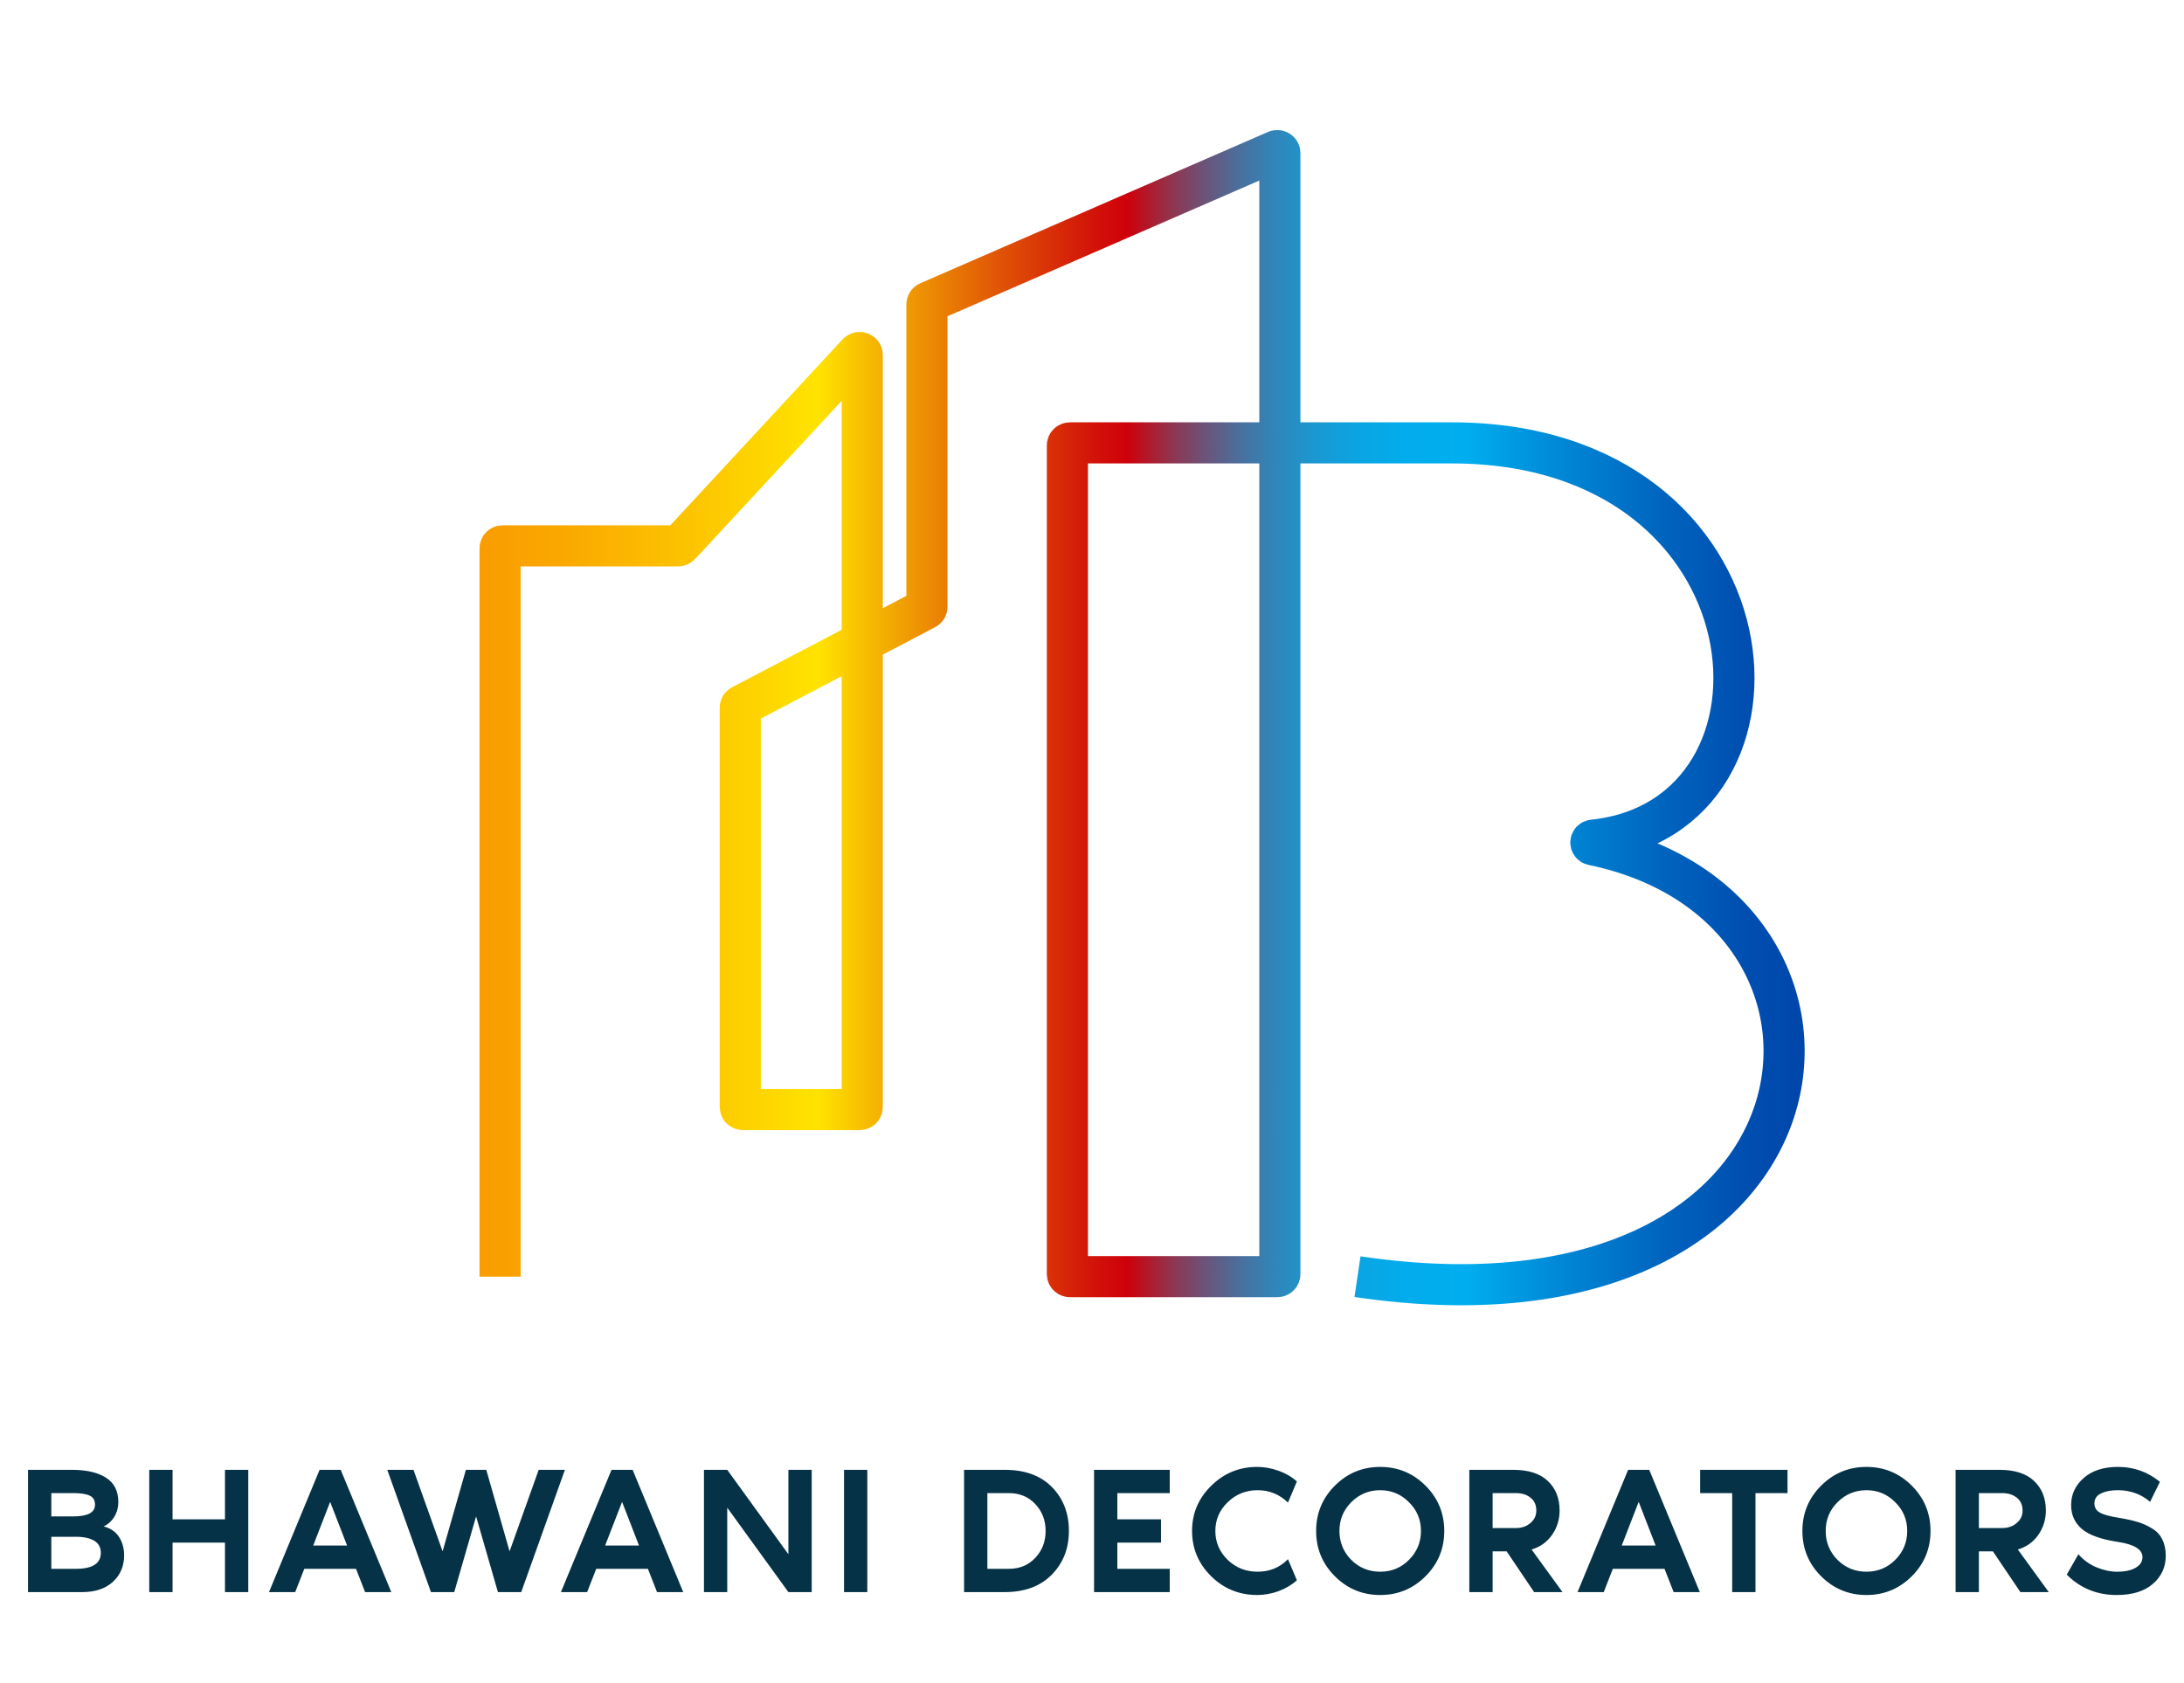 <svg width="96" height="74" viewBox="0 0 96 74" fill="none" xmlns="http://www.w3.org/2000/svg">
<path d="M21.981 56.131V24.105C21.981 24.046 22.033 23.999 22.097 23.999H29.806C29.84 23.999 29.873 23.985 29.895 23.961L37.696 15.538C37.766 15.462 37.901 15.507 37.901 15.606V48.679C37.901 48.737 37.849 48.785 37.785 48.785H32.656C32.592 48.785 32.54 48.737 32.54 48.679V31.11C32.54 31.073 32.562 31.037 32.599 31.018L40.686 26.775C40.722 26.757 40.744 26.721 40.744 26.683V13.38C40.744 13.339 40.77 13.301 40.81 13.284L56.092 6.632C56.169 6.599 56.258 6.65 56.258 6.728V56.025C56.258 56.084 56.206 56.131 56.142 56.131H47.034C46.97 56.131 46.918 56.084 46.918 56.025V19.578C46.918 19.52 46.97 19.472 47.034 19.472H63.813C78.383 19.472 79.665 35.937 70.031 36.938C69.901 36.951 69.89 37.12 70.018 37.146C83.538 39.936 81.204 59.325 59.67 56.131" stroke="url(#paint0_linear_241_3073)" stroke-width="1.807" stroke-miterlimit="10"/>
<path d="M4.552 67.112C4.861 67.192 5.088 67.347 5.232 67.576C5.381 67.805 5.456 68.075 5.456 68.384C5.456 68.859 5.29 69.248 4.96 69.552C4.629 69.851 4.181 70 3.616 70H1.232V64.624H3.152C3.797 64.624 4.298 64.739 4.656 64.968C5.018 65.197 5.2 65.552 5.2 66.032C5.2 66.288 5.138 66.512 5.016 66.704C4.898 66.891 4.744 67.027 4.552 67.112ZM2.256 65.648V66.672H3.216C3.856 66.672 4.176 66.501 4.176 66.16C4.176 65.963 4.098 65.829 3.944 65.76C3.789 65.685 3.546 65.648 3.216 65.648H2.256ZM3.344 68.976C4.069 68.976 4.432 68.741 4.432 68.272C4.432 68.037 4.336 67.861 4.144 67.744C3.952 67.627 3.685 67.568 3.344 67.568H2.256V68.976H3.344ZM9.889 64.624H10.913V70H9.889V67.824H7.585V70H6.561V64.624H7.585V66.8H9.889V64.624ZM16.048 70L15.648 68.976H13.376L12.976 70H11.824L14.048 64.624H14.976L17.2 70H16.048ZM13.768 67.952H15.256L14.512 66.032L13.768 67.952ZM21.375 64.624L22.399 68.208L23.679 64.624H24.831L22.911 70H21.887L20.927 66.672L19.967 70H18.943L17.023 64.624H18.175L19.455 68.208L20.479 64.624H21.375ZM28.88 70L28.48 68.976H26.208L25.808 70H24.656L26.88 64.624H27.808L30.032 70H28.88ZM26.6 67.952H28.088L27.344 66.032L26.6 67.952ZM34.655 64.624H35.679V70H34.655L31.967 66.288V70H30.943V64.624H31.967L34.655 68.336V64.624ZM38.124 70H37.1V64.624H38.124V70ZM44.161 64.624C45.052 64.624 45.745 64.877 46.241 65.384C46.737 65.891 46.985 66.533 46.985 67.312C46.985 68.085 46.732 68.728 46.225 69.24C45.724 69.747 45.036 70 44.161 70H42.377V64.624H44.161ZM44.345 68.976C44.82 68.976 45.206 68.816 45.505 68.496C45.809 68.176 45.961 67.781 45.961 67.312C45.961 66.843 45.809 66.448 45.505 66.128C45.206 65.808 44.82 65.648 44.345 65.648H43.401V68.976H44.345ZM51.417 65.648H49.114V66.8H51.033V67.824H49.114V68.976H51.417V70H48.09V64.624H51.417V65.648ZM55.278 69.104C55.811 69.104 56.256 68.92 56.614 68.552L57.006 69.48C56.782 69.683 56.512 69.843 56.198 69.96C55.883 70.072 55.571 70.128 55.262 70.128C54.472 70.128 53.798 69.853 53.238 69.304C52.678 68.749 52.398 68.085 52.398 67.312C52.398 66.539 52.678 65.877 53.238 65.328C53.798 64.773 54.472 64.496 55.262 64.496C55.571 64.496 55.883 64.552 56.198 64.664C56.512 64.776 56.782 64.933 57.006 65.136L56.614 66.064C56.24 65.701 55.795 65.52 55.278 65.52C54.766 65.52 54.328 65.696 53.966 66.048C53.603 66.395 53.422 66.816 53.422 67.312C53.422 67.808 53.603 68.232 53.966 68.584C54.328 68.931 54.766 69.104 55.278 69.104ZM58.676 65.32C59.226 64.771 59.89 64.496 60.668 64.496C61.447 64.496 62.111 64.771 62.66 65.32C63.21 65.869 63.484 66.533 63.484 67.312C63.484 68.091 63.21 68.755 62.66 69.304C62.111 69.853 61.447 70.128 60.668 70.128C59.89 70.128 59.226 69.853 58.676 69.304C58.127 68.755 57.852 68.091 57.852 67.312C57.852 66.533 58.127 65.869 58.676 65.32ZM59.396 68.584C59.748 68.931 60.172 69.104 60.668 69.104C61.164 69.104 61.586 68.931 61.932 68.584C62.284 68.232 62.46 67.808 62.46 67.312C62.46 66.816 62.284 66.395 61.932 66.048C61.586 65.696 61.164 65.52 60.668 65.52C60.172 65.52 59.748 65.696 59.396 66.048C59.05 66.395 58.876 66.816 58.876 67.312C58.876 67.808 59.05 68.232 59.396 68.584ZM68.682 70H67.434L66.226 68.208H65.61V70H64.586V64.624H66.506C67.184 64.624 67.693 64.787 68.034 65.112C68.381 65.437 68.554 65.872 68.554 66.416C68.554 66.805 68.445 67.16 68.226 67.48C68.008 67.795 67.706 68.011 67.322 68.128L68.682 70ZM65.61 65.648V67.184H66.634C66.885 67.184 67.096 67.112 67.266 66.968C67.442 66.824 67.53 66.64 67.53 66.416C67.53 66.171 67.445 65.981 67.274 65.848C67.109 65.715 66.896 65.648 66.634 65.648H65.61ZM73.566 70L73.166 68.976H70.894L70.494 70H69.342L71.566 64.624H72.494L74.718 70H73.566ZM71.286 67.952H72.774L72.03 66.032L71.286 67.952ZM74.732 64.624H78.572V65.648H77.164V70H76.14V65.648H74.732V64.624ZM80.05 65.32C80.599 64.771 81.263 64.496 82.042 64.496C82.82 64.496 83.484 64.771 84.034 65.32C84.583 65.869 84.858 66.533 84.858 67.312C84.858 68.091 84.583 68.755 84.034 69.304C83.484 69.853 82.82 70.128 82.042 70.128C81.263 70.128 80.599 69.853 80.05 69.304C79.5 68.755 79.226 68.091 79.226 67.312C79.226 66.533 79.5 65.869 80.05 65.32ZM80.77 68.584C81.122 68.931 81.546 69.104 82.042 69.104C82.538 69.104 82.959 68.931 83.306 68.584C83.658 68.232 83.834 67.808 83.834 67.312C83.834 66.816 83.658 66.395 83.306 66.048C82.959 65.696 82.538 65.52 82.042 65.52C81.546 65.52 81.122 65.696 80.77 66.048C80.423 66.395 80.25 66.816 80.25 67.312C80.25 67.808 80.423 68.232 80.77 68.584ZM90.056 70H88.808L87.6 68.208H86.984V70H85.96V64.624H87.88C88.557 64.624 89.067 64.787 89.408 65.112C89.754 65.437 89.928 65.872 89.928 66.416C89.928 66.805 89.819 67.16 89.6 67.48C89.381 67.795 89.08 68.011 88.696 68.128L90.056 70ZM86.984 65.648V67.184H88.008C88.258 67.184 88.469 67.112 88.64 66.968C88.816 66.824 88.904 66.64 88.904 66.416C88.904 66.171 88.819 65.981 88.648 65.848C88.483 65.715 88.269 65.648 88.008 65.648H86.984ZM93.15 66.736C93.475 66.789 93.75 66.851 93.974 66.92C94.198 66.989 94.409 67.085 94.606 67.208C94.803 67.325 94.95 67.485 95.046 67.688C95.147 67.885 95.198 68.123 95.198 68.4C95.198 68.901 95.009 69.315 94.63 69.64C94.257 69.965 93.726 70.128 93.038 70.128C92.174 70.128 91.443 69.829 90.846 69.232L91.358 68.336C91.577 68.587 91.843 68.779 92.158 68.912C92.473 69.04 92.771 69.104 93.054 69.104C93.406 69.104 93.681 69.045 93.878 68.928C94.075 68.811 94.174 68.656 94.174 68.464C94.174 68.123 93.811 67.899 93.086 67.792C92.35 67.68 91.825 67.491 91.51 67.224C91.195 66.952 91.038 66.603 91.038 66.176C91.038 65.707 91.222 65.309 91.59 64.984C91.958 64.659 92.462 64.496 93.102 64.496C93.795 64.496 94.409 64.715 94.942 65.152L94.51 66.032C94.115 65.691 93.641 65.52 93.086 65.52C92.787 65.52 92.542 65.568 92.35 65.664C92.158 65.755 92.062 65.901 92.062 66.104C92.062 66.28 92.142 66.413 92.302 66.504C92.462 66.595 92.745 66.672 93.15 66.736Z" fill="#063247"/>
<defs>
<linearGradient id="paint0_linear_241_3073" x1="21.289" y1="31.553" x2="79.113" y2="31.553" gradientUnits="userSpaceOnUse">
<stop stop-color="#F99D00"/>
<stop offset="0.063" stop-color="#FAA900"/>
<stop offset="0.177" stop-color="#FDCA00"/>
<stop offset="0.254" stop-color="#FFE300"/>
<stop offset="0.301" stop-color="#F4B102"/>
<stop offset="0.393" stop-color="#E05206"/>
<stop offset="0.458" stop-color="#D31709"/>
<stop offset="0.489" stop-color="#CE000A"/>
<stop offset="0.498" stop-color="#BD0F1D"/>
<stop offset="0.522" stop-color="#91344E"/>
<stop offset="0.548" stop-color="#6A5479"/>
<stop offset="0.575" stop-color="#49709E"/>
<stop offset="0.603" stop-color="#2F87BB"/>
<stop offset="0.632" stop-color="#1A98D2"/>
<stop offset="0.664" stop-color="#0BA4E2"/>
<stop offset="0.699" stop-color="#03ACEC"/>
<stop offset="0.746" stop-color="#00AEEF"/>
<stop offset="0.813" stop-color="#008AD7"/>
<stop offset="0.894" stop-color="#0065BF"/>
<stop offset="0.959" stop-color="#004EB0"/>
<stop offset="1" stop-color="#0046AB"/>
</linearGradient>
</defs>
</svg>
